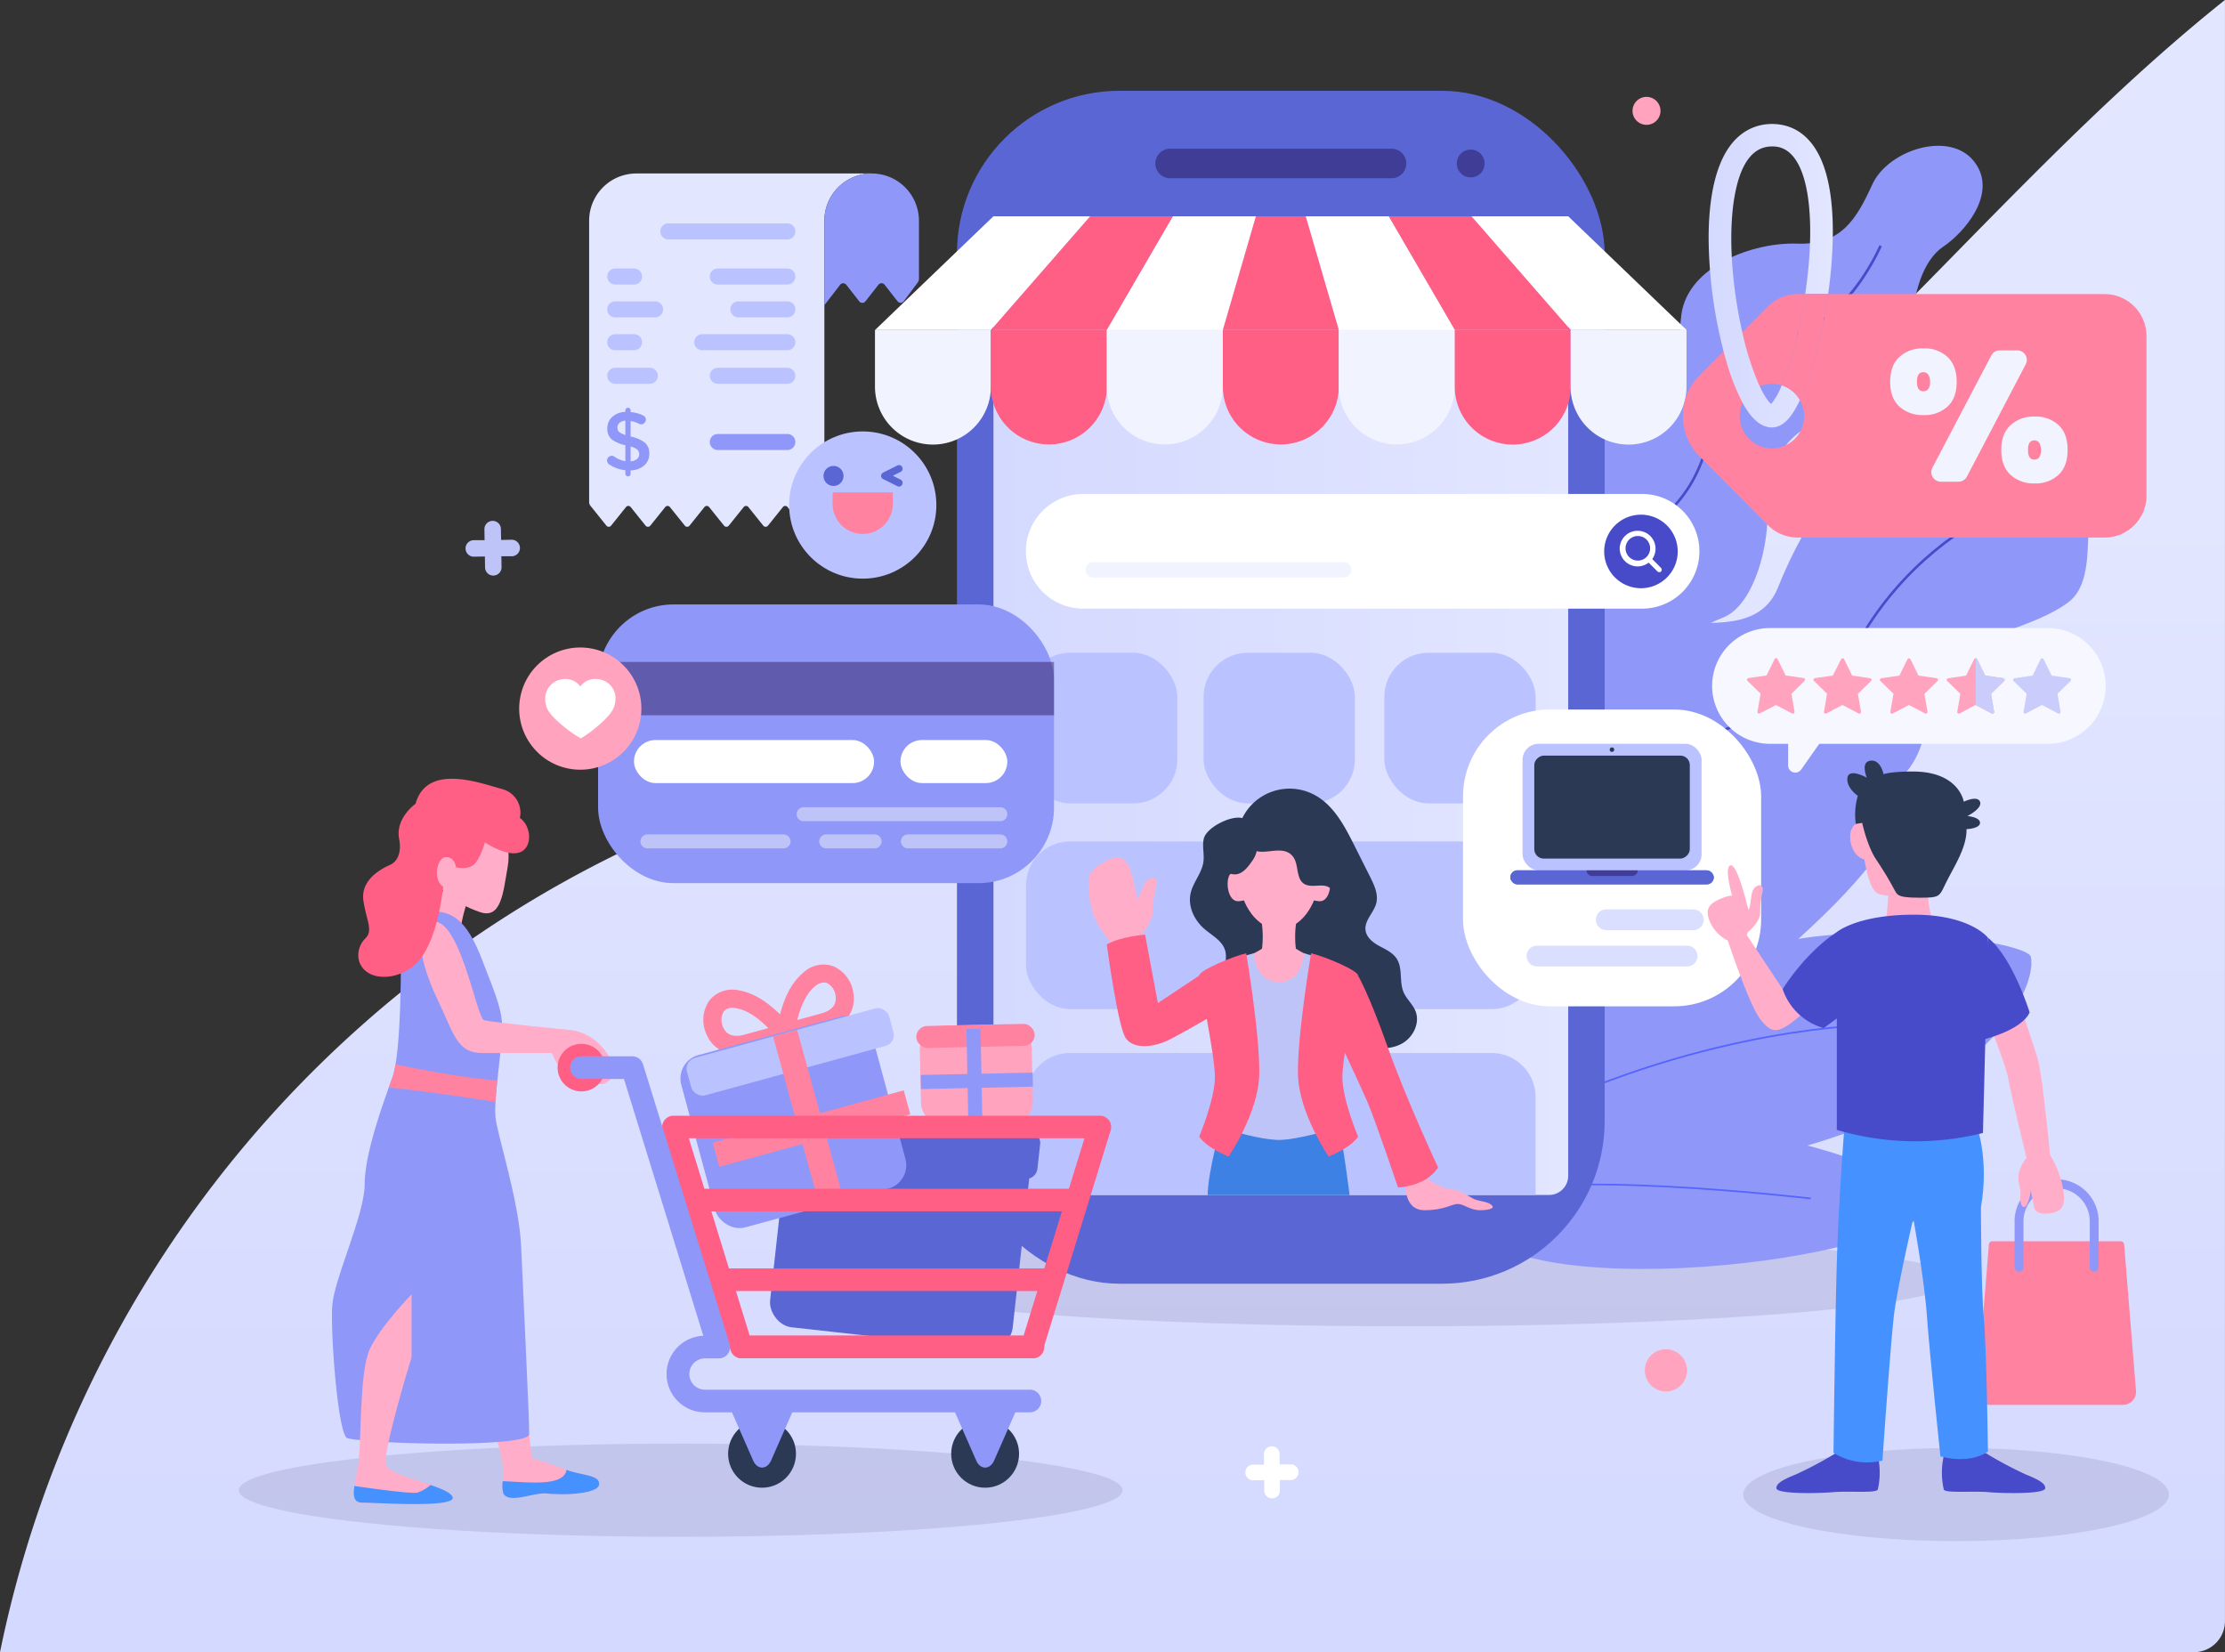 <svg id="Слой_1" data-name="Слой 1" xmlns="http://www.w3.org/2000/svg" xmlns:xlink="http://www.w3.org/1999/xlink" viewBox="0 0 620.86 460.98"><rect x="0" y="0" width="620.86" height="460.98" fill="#333333" stroke="none"/><defs><style>.cls-1{fill:url(#linear-gradient);}.cls-2,.cls-8{fill:#1a003d;}.cls-2{opacity:0.1;}.cls-3{fill:#8f98f8;}.cls-4{fill:#474bca;}.cls-5{fill:#5563ff;}.cls-6{fill:#5a66d4;}.cls-7{fill:url(#linear-gradient-2);}.cls-8{opacity:0.4;}.cls-9{fill:#f1f3ff;}.cls-10{fill:#ff5e85;}.cls-11{fill:#fff;}.cls-12{fill:#bac2ff;}.cls-13{fill:#ff82a0;}.cls-14{fill:url(#linear-gradient-3);}.cls-15{fill:#2c3955;}.cls-16{fill:#ffadc8;}.cls-17{fill:#3c81e3;}.cls-18{fill:#bfc4f8;}.cls-19{fill:#f7f8ff;}.cls-20{fill:#31b09f;}.cls-21{fill:#dbdfff;}.cls-22{fill:#ffa3be;}.cls-23{fill:#cacdfb;}.cls-24{fill:#4491ff;}.cls-25{fill:#e2e6ff;}</style><linearGradient id="linear-gradient" x1="644.99" y1="551.9" x2="644.99" y2="246.33" gradientUnits="userSpaceOnUse"><stop offset="0" stop-color="#d4d9ff"/><stop offset="1" stop-color="#e2e6ff"/></linearGradient><linearGradient id="linear-gradient-2" x1="277.21" y1="196.88" x2="437.59" y2="196.88" xlink:href="#linear-gradient"/><linearGradient id="linear-gradient-3" x1="811.34" y1="181.96" x2="846.02" y2="181.96" xlink:href="#linear-gradient"/></defs><title>service-shop-5</title><path class="cls-1" d="M946.75,566a8.67,8.67,0,0,0,8.67-8.67V105c-39.74,31.75-73.62,70.47-110.3,105.89-41.3,39.89-88.39,76.81-144.13,90.55-32.8,8.09-67,7.75-100.45,12.7A319.21,319.21,0,0,0,334.57,566Z" transform="translate(-334.57 -105.02)"/><ellipse class="cls-2" cx="189.94" cy="415.78" rx="123.31" ry="13"/><ellipse class="cls-2" cx="545.82" cy="416.99" rx="59.39" ry="13"/><ellipse class="cls-2" cx="393.12" cy="357.06" rx="152.7" ry="13"/><path class="cls-3" d="M761.89,252.81c2.63-16,13.56-25.94,29.23-29.43s10.82-17,12.61-30.54S823.7,172.56,836,173s16.56-6.76,21-16.49,21.73-15.21,28.5-6.34-3,19.87-8.69,23.67-8.64,13.44-8.64,23-4.23,22.66-19.87,24.35S827,236.35,827.7,246.52s-3.58,27.48-12.46,30.86-26.62,15.07-27.47,34.16-25.88,27.92-25.88,27.92Z" transform="translate(-334.57 -105.02)"/><path class="cls-3" d="M830.7,268.92c4.64-11.63,17.51-38.46,34-36.77s30.85-3,35.5-14.37,22-15.21,28.74-7.18-.84,19.82-8,27,.42,28.34-9.3,35.52-24.43,8.45-33.13,16.91-2.43,26.28-17.59,34.95-37.62,13.5-41.42,34.92-34.34,37.67-48,31.87L757.76,386V311.54s5.82-15.13,13.69-23.17,16.88-9.95,28.78-9.79S825.92,280.92,830.7,268.92Z" transform="translate(-334.57 -105.02)"/><path class="cls-4" d="M763.6,300.07l-.69-.23c.07-.23,7.71-23.59,17.61-35a80.32,80.32,0,0,1,11.11-10.1c7.16-5.69,13.92-11.07,17.85-22.3,6.23-17.79,16.33-30.22,29.22-36s20.23-22.87,20.3-23l.67.28c-.07.18-7.52,17.58-20.67,23.43-12.7,5.65-22.67,17.94-28.83,35.53-4,11.43-10.84,16.87-18.08,22.64a79,79,0,0,0-11,10C771.27,276.61,763.68,299.84,763.6,300.07Z" transform="translate(-334.57 -105.02)"/><path class="cls-4" d="M760,356.65l-.62-.39c.18-.28,17.92-28.53,34.11-38.07,5.07-3,11.69-5.66,18.7-8.49,15.72-6.36,33.53-13.56,41.37-27,11.71-20.15,29.59-32.38,41.33-36.73l.26.68c-11.64,4.31-29.34,16.43-41,36.42-8,13.69-25.9,20.94-41.73,27.34-7,2.83-13.58,5.5-18.59,8.45C777.81,328.27,760.16,356.36,760,356.65Z" transform="translate(-334.57 -105.02)"/><path class="cls-3" d="M799,416.44s70.75,10.3,70.78,25.11S751.64,471.2,743.36,443.6,799,416.44,799,416.44Z" transform="translate(-334.57 -105.02)"/><path class="cls-5" d="M748.37,439.74c15.9-8.91,90.7-.19,91.45-.1l.06-.46c-.76-.09-75.7-8.82-91.73.16Z" transform="translate(-334.57 -105.02)"/><path class="cls-3" d="M753.21,419.12c-.19,23.37,82.67,13.42,114.51-6.45S902.2,376.18,901.26,372s-46.36-11-75-2.83C798.33,377.18,753.36,399.39,753.21,419.12Z" transform="translate(-334.57 -105.02)"/><path class="cls-3" d="M862.86,326.71c-4.86-8.08-55.89,7.94-76.12,33.06s-21,38.62-3.71,37,31-10.18,47.5-24.58S868.86,336.7,862.86,326.71Z" transform="translate(-334.57 -105.02)"/><path class="cls-5" d="M760.55,416.62c51.52-25,96-25.38,96.48-25.38v-.46c-.44,0-45.06.34-96.68,25.43Z" transform="translate(-334.57 -105.02)"/><rect class="cls-6" x="267.03" y="25.33" width="180.73" height="332.84" rx="45.38"/><rect class="cls-7" x="277.21" y="60.34" width="160.38" height="273.07" rx="5.34"/><path class="cls-8" d="M722.86,154.75H661.07a4.11,4.11,0,0,1-4.12-4.12h0a4.12,4.12,0,0,1,4.12-4.12h61.79a4.12,4.12,0,0,1,4.12,4.12h0A4.11,4.11,0,0,1,722.86,154.75Z" transform="translate(-334.57 -105.02)"/><circle class="cls-8" cx="744.95" cy="150.63" r="3.89" transform="translate(-222.89 465.86) rotate(-45)"/><path class="cls-9" d="M594.89,229.06h0a16.17,16.17,0,0,1-16.17-16.18V197.11h32.35v15.77A16.17,16.17,0,0,1,594.89,229.06Z" transform="translate(-334.57 -105.02)"/><path class="cls-10" d="M276.51,92.09h32.36a0,0,0,0,1,0,0v15.77A16.18,16.18,0,0,1,292.68,124h0a16.18,16.18,0,0,1-16.18-16.18V92.09a0,0,0,0,1,0,0Z"/><path class="cls-9" d="M308.86,92.09h32.36a0,0,0,0,1,0,0v15.77A16.18,16.18,0,0,1,325,124h0a16.18,16.18,0,0,1-16.18-16.18V92.09A0,0,0,0,1,308.86,92.09Z"/><path class="cls-10" d="M341.22,92.09h32.36a0,0,0,0,1,0,0v15.77A16.18,16.18,0,0,1,357.4,124h0a16.18,16.18,0,0,1-16.18-16.18V92.09A0,0,0,0,1,341.22,92.09Z"/><path class="cls-9" d="M373.58,92.09h32.36a0,0,0,0,1,0,0v15.77A16.18,16.18,0,0,1,389.76,124h0a16.18,16.18,0,0,1-16.18-16.18V92.09a0,0,0,0,1,0,0Z"/><path class="cls-10" d="M756.68,229.06h0a16.17,16.17,0,0,1-16.18-16.18V197.11h32.36v15.77A16.18,16.18,0,0,1,756.68,229.06Z" transform="translate(-334.57 -105.02)"/><path class="cls-9" d="M789,229.06h0a16.17,16.17,0,0,1-16.18-16.18V197.11h32.35v15.77A16.17,16.17,0,0,1,789,229.06Z" transform="translate(-334.57 -105.02)"/><polygon class="cls-11" points="276.51 92.09 244.15 92.09 277.21 60.34 304.21 60.34 276.51 92.09"/><polygon class="cls-10" points="308.86 92.09 276.51 92.09 304.21 60.34 327.33 60.34 308.86 92.09"/><polygon class="cls-11" points="341.22 92.09 308.86 92.09 327.33 60.34 350.45 60.34 341.22 92.09"/><polygon class="cls-11" points="438.29 92.09 470.65 92.09 437.59 60.34 410.59 60.34 438.29 92.09"/><polygon class="cls-10" points="405.93 92.09 438.29 92.09 410.59 60.34 387.46 60.34 405.93 92.09"/><polygon class="cls-11" points="373.58 92.09 405.93 92.09 387.46 60.34 364.34 60.34 373.58 92.09"/><polygon class="cls-10" points="373.58 92.09 341.22 92.09 350.45 60.34 364.34 60.34 373.58 92.09"/><rect class="cls-12" x="286.3" y="182.13" width="42.21" height="42.02" rx="12.29"/><rect class="cls-12" x="286.3" y="234.76" width="142.2" height="46.8" rx="12.29"/><path class="cls-12" d="M298.59,293.8H416.2a12.29,12.29,0,0,1,12.29,12.29v27.32a0,0,0,0,1,0,0H286.3a0,0,0,0,1,0,0V306.09A12.29,12.29,0,0,1,298.59,293.8Z"/><path class="cls-13" d="M921.84,187.08H844.69a143.34,143.34,0,0,1-3.67,17.7,78.6,78.6,0,0,1-4.2,11.87,9,9,0,1,1-11.25-3.85,8.82,8.82,0,0,1,3.45-.69,8.73,8.73,0,0,1,2.71.42c.26-.62.53-1.3.81-2.05a111.85,111.85,0,0,0,4.69-17.24c.4-2.08.76-4.13,1.06-6.16H836.2a11.68,11.68,0,0,0-8.29,3.45l-7.18,7.22L815.51,203l-6.68,6.72a16.06,16.06,0,0,0,0,22.65l19.08,19.2A11.68,11.68,0,0,0,836.2,255h85.64a11.68,11.68,0,0,0,11.68-11.68V198.77A11.68,11.68,0,0,0,921.84,187.08Z" transform="translate(-334.57 -105.02)"/><path class="cls-14" d="M842.68,149.43c-3.61-8.11-9.42-9.82-13.66-9.82s-10.4,1.82-14.17,10.46c-2.33,5.34-3.51,12.57-3.51,21.5A129.29,129.29,0,0,0,815.51,203c.23.88.47,1.75.72,2.6a61.2,61.2,0,0,0,4.6,11.82c.12.24.25.46.37.68,2.4,4.16,5,6.18,7.82,6.18,3.52,0,5.83-3.75,7.27-6.57.18-.35.35-.71.53-1.08a9,9,0,0,0-5.09-4.12,18.81,18.81,0,0,1-2.93,5.23c-.62-.51-1.79-1.91-3.23-5-.1-.22-.21-.45-.31-.68a79.3,79.3,0,0,1-4.53-14.37c-.05-.25-.11-.49-.16-.75-2.92-13.26-3.69-27-2.06-36.73,1.6-9.51,5.13-14.33,10.51-14.33,1.59,0,6.43,0,9.05,9.36,2.09,7.46,2.14,19,.22,31.78h6.4A125.58,125.58,0,0,0,846,169.72C846,161.24,844.9,154.41,842.68,149.43Z" transform="translate(-334.57 -105.02)"/><path class="cls-13" d="M844.69,187.08a143.34,143.34,0,0,1-3.67,17.7,78.6,78.6,0,0,1-4.2,11.87,9,9,0,0,0-5.09-4.12c.26-.62.53-1.3.81-2.05a111.85,111.85,0,0,0,4.69-17.24c.4-2.08.76-4.13,1.06-6.16Z" transform="translate(-334.57 -105.02)"/><path class="cls-9" d="M899.84,206.65,883.41,238a2.67,2.67,0,0,1-2.36,1.42h-4.9a2.67,2.67,0,0,1-2.37-3.9l16.43-31.31a2.66,2.66,0,0,1,2.36-1.43h4.9A2.67,2.67,0,0,1,899.84,206.65Z" transform="translate(-334.57 -105.02)"/><path class="cls-9" d="M878,204.62a9.36,9.36,0,0,0-6.68-2.4,9.51,9.51,0,0,0-6.75,2.4Q862,207,862,211.55t2.58,6.91a9.59,9.59,0,0,0,6.75,2.37,9.43,9.43,0,0,0,6.68-2.37q2.55-2.37,2.55-6.91T878,204.62Zm-5.36,8.89a1.65,1.65,0,0,1-1.42.67c-1.17,0-1.75-.88-1.75-2.63s.58-2.68,1.75-2.68a1.65,1.65,0,0,1,1.42.67,3.46,3.46,0,0,1,.49,2A3.35,3.35,0,0,1,872.67,213.51Z" transform="translate(-334.57 -105.02)"/><path class="cls-9" d="M909,223.64a9.31,9.31,0,0,0-6.7-2.4,9.44,9.44,0,0,0-6.7,2.4Q893,226,893,230.57c0,3,.86,5.34,2.58,6.93a9.44,9.44,0,0,0,6.7,2.4,9.31,9.31,0,0,0,6.7-2.4c1.69-1.59,2.53-3.91,2.53-6.93S910.71,225.24,909,223.64Zm-5.38,8.94a1.6,1.6,0,0,1-1.37.67c-1.2,0-1.8-.89-1.8-2.68s.6-2.68,1.8-2.68a1.58,1.58,0,0,1,1.37.7,4.31,4.31,0,0,1,0,4Z" transform="translate(-334.57 -105.02)"/><rect class="cls-12" x="335.85" y="182.13" width="42.21" height="42.02" rx="12.29"/><rect class="cls-12" x="386.29" y="182.13" width="42.21" height="42.02" rx="12.29"/><path class="cls-11" d="M792.77,274.84H636.83a16,16,0,0,1-16-16h0a16,16,0,0,1,16-16H792.77a16,16,0,0,1,16,16h0A16,16,0,0,1,792.77,274.84Z" transform="translate(-334.57 -105.02)"/><path class="cls-4" d="M792.46,269.14h0a10.26,10.26,0,0,1-10.26-10.26h0a10.26,10.26,0,0,1,10.26-10.26h0a10.26,10.26,0,0,1,10.26,10.26h0A10.26,10.26,0,0,1,792.46,269.14Z" transform="translate(-334.57 -105.02)"/><path class="cls-9" d="M709.54,266.15H639.61a2.13,2.13,0,0,1-2.13-2.14h0a2.13,2.13,0,0,1,2.13-2.14h69.93a2.13,2.13,0,0,1,2.13,2.14h0A2.13,2.13,0,0,1,709.54,266.15Z" transform="translate(-334.57 -105.02)"/><path class="cls-11" d="M798.07,263.49,795.61,261a5,5,0,1,0-9.08-3,5,5,0,0,0,8.07,4l2.46,2.46a.73.73,0,0,0,.51.21.69.69,0,0,0,.5-.21A.71.71,0,0,0,798.07,263.49ZM788.16,258a3.43,3.43,0,1,1,3.42,3.43A3.42,3.42,0,0,1,788.16,258Z" transform="translate(-334.57 -105.02)"/><path class="cls-15" d="M681.22,333.28a14.7,14.7,0,0,1,20-6.55c5.42,2.83,8.49,8.64,11.23,14.11l4.44,8.84c1.15,2.3,2.34,4.85,1.71,7.34-.67,2.65-3.32,4.78-3,7.5.23,2,2,3.45,3.82,4.43s3.75,1.84,4.87,3.54c1.76,2.69.67,6.4,1.93,9.36.81,1.9,2.52,3.32,3.31,5.23,1.35,3.29-.58,7.3-3.68,9.06s-7,1.65-10.36.6-6.47-2.95-9.6-4.64-6.46-3.23-10-3.48c-4-.28-8.14,1.12-12.07.21a10.89,10.89,0,0,1-8.08-11.44c.28-2.4,1.37-4.83.7-7.16-.8-2.76-3.72-4.22-5.89-6.11-2.79-2.45-4.58-6.3-3.74-9.92.7-3.06,3.11-5.56,3.55-8.67.31-2.15-.38-4.38.11-6.5C671.2,335.88,678.1,332.43,681.22,333.28Z" transform="translate(-334.57 -105.02)"/><path class="cls-16" d="M653.59,352.36c-.55,1.28-1.1,2.54-1.64,3.63-.71-2.69-1.3-8.86-3.62-10.9-3-2.63-9.92,2.75-10,4.85a26.18,26.18,0,0,0,1.55,10.68,25.61,25.61,0,0,0,4.9,7.62l2-.54c1.71,1.69,5.86-1.17,5.86-1.17s3.47-4.35,3.58-7a32.13,32.13,0,0,1,1.08-7.89C658,349.51,655,349,653.59,352.36Z" transform="translate(-334.57 -105.02)"/><path class="cls-16" d="M726.85,436.07s-.39,6.61,5.22,6.61,7.56-1.75,9.27-1.75,3.41,1.75,6.22,1.75c2.13,0,4.48-.42,3.14-1.51s-3.68-.87-5.35-1.87-4.22-2.49-6.34-2.49-7.33-3.6-7.33-3.6Z" transform="translate(-334.57 -105.02)"/><path class="cls-10" d="M713.52,377.22s2.89,4.79,8.23,19.83,14.08,33.65,14.08,33.65-2.24,4.86-11.15,5.67c0,0-6.33-18.78-8.59-24s-9.34-20.23-9.34-20.23Z" transform="translate(-334.57 -105.02)"/><path class="cls-10" d="M669.2,377.22l-11.54,7.68-3.57-19.1s-6.79.48-10.68,2.75c0,0,3.08,23.14,5.34,26.22s7.93,2.59,12.79,0,12.63-7.12,12.63-7.12Z" transform="translate(-334.57 -105.02)"/><path class="cls-16" d="M696.37,361.69l-4.93-.38-4.92.38a27.58,27.58,0,0,1,0,9.39s1.22.68,4.92.68,4.93-.68,4.93-.68A27.58,27.58,0,0,1,696.37,361.69Z" transform="translate(-334.57 -105.02)"/><path class="cls-16" d="M696.23,369.73h-9.55a21,21,0,0,1-5.8,2.65s1.21,10,10.58,10,10.57-10,10.57-10A21,21,0,0,1,696.23,369.73Z" transform="translate(-334.57 -105.02)"/><path class="cls-16" d="M681.51,349.05s-2.5-1.82-3.78,0-.58,7.74,2.54,7.42c2.23-.23,2.6-.76,2.6-.76Z" transform="translate(-334.57 -105.02)"/><path class="cls-16" d="M701.38,349.05s2.5-1.82,3.78,0,.58,7.74-2.54,7.42c-2.23-.23-2.61-.76-2.61-.76Z" transform="translate(-334.57 -105.02)"/><path class="cls-16" d="M691.44,334.72c-8.37,0-12.32,8.78-11.08,16.74s6.16,12.87,11.08,12.87,9.86-4.91,11.09-12.87S699.82,334.72,691.44,334.72Z" transform="translate(-334.57 -105.02)"/><path class="cls-17" d="M675.76,417.22s-4.2,14.69-4.2,21.24h39.59s-1.52-12.6-3.33-21.24Z" transform="translate(-334.57 -105.02)"/><path class="cls-18" d="M684.44,371s.27,8,7,8,7-8,7-8l4.41,1.25L701.16,402l5.59,18s-10.19,3.07-15.29,3.07-13.88-2.73-13.88-2.73l5.29-19.82-4.72-27.81Z" transform="translate(-334.57 -105.02)"/><path class="cls-10" d="M700.41,371s-3.89,23-3.65,33.8,8.56,22.91,8.56,22.91,6-2.28,8.2-5.57c0,0-4.32-10.25-4.38-16.46s4.5-27,4.38-28.48S704.16,371.85,700.41,371Z" transform="translate(-334.57 -105.02)"/><path class="cls-10" d="M682.31,371s3.88,23,3.64,33.8-8.55,22.91-8.55,22.91-6-2.28-8.2-5.57c0,0,4.31-10.25,4.38-16.46s-4.5-27-4.38-28.48S678.56,371.85,682.31,371Z" transform="translate(-334.57 -105.02)"/><path class="cls-15" d="M695.26,343.9c1.84,2.18.8,6.19,3.21,7.72,2.17,1.37,5.56-.47,7.39,1.33.91.89,1,2.3,1.39,3.5s1.67,2.41,2.81,1.84a21.77,21.77,0,0,0-3.77-15.9c-3.92-5.48-14.26-12.18-20.93-7.62-2.07,1.41-4.28,4.58-2,6.75C686.5,344.52,692.21,340.27,695.26,343.9Z" transform="translate(-334.57 -105.02)"/><path class="cls-15" d="M684.18,344.94c-1.2,1.76-2.57,3.65-4.51,4a4.43,4.43,0,0,1-4.42-2.23,6.78,6.78,0,0,1-.45-.84,8.72,8.72,0,0,1,.17-6.54C679.15,329.11,688.69,338.28,684.18,344.94Z" transform="translate(-334.57 -105.02)"/><path class="cls-13" d="M927,497H889.86a3.65,3.65,0,0,1-3.64-3.94l3.32-40.77a1,1,0,0,1,1-.95h35.75a1,1,0,0,1,1,.95l3.31,40.77A3.63,3.63,0,0,1,927,497Z" transform="translate(-334.57 -105.02)"/><path class="cls-3" d="M918.93,459.86h0a1.24,1.24,0,0,1-1.24-1.23V446.17a9.25,9.25,0,1,0-18.49-.12v12.58a1.24,1.24,0,0,1-1.24,1.23h0a1.24,1.24,0,0,1-1.24-1.23V446.2a11.73,11.73,0,1,1,23.45-.15v12.58A1.24,1.24,0,0,1,918.93,459.86Z" transform="translate(-334.57 -105.02)"/><path class="cls-19" d="M906,312.55H828.46a16.15,16.15,0,0,1-16.14-16.15h0a16.14,16.14,0,0,1,16.14-16.14H906a16.14,16.14,0,0,1,16.14,16.14h0A16.14,16.14,0,0,1,906,312.55Z" transform="translate(-334.57 -105.02)"/><rect class="cls-11" x="408.24" y="197.96" width="83.18" height="82.81" rx="24.23"/><rect class="cls-12" x="424.85" y="207.53" width="49.96" height="35.3" rx="4.47"/><rect class="cls-15" x="770.03" y="308.5" width="28.74" height="43.4" rx="2.64" transform="translate(780.02 -559.21) rotate(90)"/><rect class="cls-20" x="421.43" y="242.83" width="56.79" height="3.92" rx="1.96"/><rect class="cls-6" x="421.43" y="242.83" width="56.79" height="3.92" rx="1.96"/><path class="cls-8" d="M442.7,242.83H457a0,0,0,0,1,0,0v0a1.58,1.58,0,0,1-1.58,1.58H444.29a1.58,1.58,0,0,1-1.58-1.58v0a0,0,0,0,1,0,0Z"/><path class="cls-15" d="M785,314.17a.63.63,0,1,1-.63-.62A.63.63,0,0,1,785,314.17Z" transform="translate(-334.57 -105.02)"/><path class="cls-21" d="M807.07,364.55H782.79a2.9,2.9,0,0,1-2.9-2.9h0a2.9,2.9,0,0,1,2.9-2.9h24.28a2.9,2.9,0,0,1,2.9,2.9h0A2.9,2.9,0,0,1,807.07,364.55Z" transform="translate(-334.57 -105.02)"/><path class="cls-21" d="M805.34,374.67H763.45a2.9,2.9,0,0,1-2.9-2.9h0a2.89,2.89,0,0,1,2.9-2.89h41.89a2.89,2.89,0,0,1,2.9,2.89h0A2.9,2.9,0,0,1,805.34,374.67Z" transform="translate(-334.57 -105.02)"/><path class="cls-22" d="M830.13,301.72l4.51,2.37a.46.46,0,0,0,.67-.49l-.86-5L838.1,295a.46.46,0,0,0-.26-.79l-5-.73-2.26-4.58a.47.47,0,0,0-.83,0l-2.25,4.58-5.05.73a.46.46,0,0,0-.26.79l3.65,3.56-.86,5a.46.46,0,0,0,.67.49Z" transform="translate(-334.57 -105.02)"/><path class="cls-22" d="M848.68,301.72l4.52,2.37a.46.46,0,0,0,.67-.49l-.87-5,3.66-3.56a.46.46,0,0,0-.26-.79l-5-.73-2.25-4.58a.47.47,0,0,0-.83,0L846,293.5l-5,.73a.46.46,0,0,0-.26.79l3.65,3.56-.86,5a.46.46,0,0,0,.67.49Z" transform="translate(-334.57 -105.02)"/><path class="cls-22" d="M867.24,301.72l4.52,2.37a.46.46,0,0,0,.66-.49l-.86-5,3.65-3.56a.46.46,0,0,0-.25-.79l-5.05-.73-2.26-4.58a.46.46,0,0,0-.82,0l-2.26,4.58-5.05.73a.47.47,0,0,0-.25.79l3.65,3.56-.86,5a.46.46,0,0,0,.67.49Z" transform="translate(-334.57 -105.02)"/><path class="cls-22" d="M885.8,301.72l4.51,2.37a.46.46,0,0,0,.67-.49l-.86-5,3.65-3.56a.46.46,0,0,0-.25-.79l-5-.73-2.26-4.58a.46.46,0,0,0-.82,0l-2.26,4.58-5,.73a.46.46,0,0,0-.25.79l3.65,3.56-.86,5a.46.46,0,0,0,.67.49Z" transform="translate(-334.57 -105.02)"/><path class="cls-23" d="M904.36,301.72l4.51,2.37a.46.46,0,0,0,.67-.49l-.86-5,3.65-3.56a.46.46,0,0,0-.26-.79l-5-.73-2.26-4.58a.47.47,0,0,0-.83,0l-2.25,4.58-5.05.73a.46.46,0,0,0-.25.79l3.65,3.56-.87,5a.46.46,0,0,0,.67.49Z" transform="translate(-334.57 -105.02)"/><path class="cls-23" d="M893.52,294.23l-5-.73-2.26-4.58a.45.45,0,0,0-.41-.25v13.05l4.51,2.37a.46.46,0,0,0,.67-.49l-.86-5,3.65-3.56A.46.46,0,0,0,893.52,294.23Z" transform="translate(-334.57 -105.02)"/><path class="cls-19" d="M833.53,309.07v9.44a2,2,0,0,0,3.68,1.16l7.45-10.6Z" transform="translate(-334.57 -105.02)"/><path class="cls-4" d="M847.35,510.14a105,105,0,0,1-11.69,6.27c-4.31,1.73-5.41,2.71-5.41,3.82,0,1.72,11.7,1.48,15.94,1.11s12,.37,12.36-.74a20.83,20.83,0,0,0,0-9.36Z" transform="translate(-334.57 -105.02)"/><path class="cls-4" d="M888.16,510.14a106,106,0,0,0,11.69,6.27c4.31,1.73,5.42,2.71,5.42,3.82,0,1.72-11.71,1.48-15.95,1.11s-12,.37-12.36-.74a21,21,0,0,1,0-9.36Z" transform="translate(-334.57 -105.02)"/><path class="cls-24" d="M849.46,416.53s-1.82,22.34-2.35,40.86-.92,53-.92,53a17.83,17.83,0,0,0,13.65,2.14s2.34-33.92,3.31-41.33,5.05-25.15,5.05-25.15,8.6-7,.8-25.54Z" transform="translate(-334.57 -105.02)"/><path class="cls-24" d="M886.16,419.17s3.51,9.36,1.17,22.62c0,0,0,22.23.8,31S889.28,510,889.28,510s-4.49,3.7-13.26,1.36c0,0-3-28.27-3.75-39s-4.07-28.85-4.07-28.85l.8-23Z" transform="translate(-334.57 -105.02)"/><path class="cls-16" d="M856.49,336.82s-2.16-4-4.58-1.5-.67,9.75,4,9.59Z" transform="translate(-334.57 -105.02)"/><path class="cls-16" d="M861.58,352.41l10.9-1.45A31.06,31.06,0,0,0,873.86,362a18,18,0,0,1-13.2,1.13A102.73,102.73,0,0,0,861.58,352.41Z" transform="translate(-334.57 -105.02)"/><path class="cls-16" d="M854.33,341.57s1.16,11.09,4.08,12.67,11.33.33,16.08-3.25,6.42-13.17,5.75-20.25-9.5-8.75-13.75-8.75S852.49,322.16,854.33,341.57Z" transform="translate(-334.57 -105.02)"/><path class="cls-16" d="M910.06,435.74a28.58,28.58,0,0,0-3.44-8.49s-2.13-22.28-3.44-26.71-4.43-13.6-4.43-13.6l-8.68,4.89s4.26,10.51,4.91,14.28,5.08,22,5.08,22a10.06,10.06,0,0,0-2.24,4.65c-.24,2.36.72,3.67.52,5.87s.62,4.16,1.72,2.61a11,11,0,0,0,1.13-4.14c.38,1.67.79,3.58.95,4.7.33,2.26,4.08,2.13,6.2,1.32S911,440.22,910.06,435.74Z" transform="translate(-334.57 -105.02)"/><path class="cls-15" d="M854.19,334.61s1.43,6.64,3.95,10.3a98.39,98.39,0,0,1,5.16,8.57c.73,1.32,1,2,6.92,2s5.4-.25,7.54-4.53,5.66-9.56,5.54-14.59c0,0,3.77-.13,3.77-1.76s-3.52-1.89-3.52-1.89,4.27-2.14,3.52-4-4.53,0-4.53,0-1.26-8.43-14.21-8.43c-6.29,0-8.18.75-8.18.75s-.77-4.15-3.66-3.77-1,4.74-1,4.74-5-2.8-5.41,0,2.89,5.07,2.89,5.07a18.75,18.75,0,0,0-.56,7.83Z" transform="translate(-334.57 -105.02)"/><path class="cls-16" d="M832,381l-10-15.09a5.56,5.56,0,0,0,.27-.79h0s3.45-2.83,3.45-5.34a25.14,25.14,0,0,1,.65-5.91c.32-1.29-.37-2.67-2.05-1.29-1.5,1.23-.91,4.88-1.87,6.32a7.94,7.94,0,0,0-.39-1.41h0s-2.74-11.72-4.68-11c-1.42.54-.24,5.68.5,8.39a9.43,9.43,0,0,0-2.52.64c-3.65,1.41-5.27,2.88-3.65,6.68a10.54,10.54,0,0,0,5,5.26s5.92,18,9.1,22,4.9,4.48,12-1.88Z" transform="translate(-334.57 -105.02)"/><path class="cls-4" d="M847.11,365.08C838.09,371,832,381,832,381a16.89,16.89,0,0,0,11.46,10.87l8.5-6.27Z" transform="translate(-334.57 -105.02)"/><path class="cls-4" d="M889.28,366.65c6.94,5.55,11.63,20.82,11.63,20.82s-1.29,4.69-13.75,7.81Z" transform="translate(-334.57 -105.02)"/><path class="cls-4" d="M847.11,365.08s5.69-4.85,21.5-4.85,20.67,6.42,20.67,6.42l-1.39,54.49a77.71,77.71,0,0,1-40.78-.87Z" transform="translate(-334.57 -105.02)"/><rect class="cls-3" x="166.89" y="168.64" width="127.22" height="77.77" rx="21.07"/><rect class="cls-8" x="166.89" y="184.69" width="127.22" height="14.88"/><rect class="cls-11" x="176.9" y="206.48" width="67" height="12.01" rx="6"/><rect class="cls-11" x="251.27" y="206.48" width="29.81" height="12.01" rx="6"/><path class="cls-18" d="M613.71,334.13h-54.9a1.94,1.94,0,0,1-1.94-1.94h0a1.94,1.94,0,0,1,1.94-1.94h54.9a1.94,1.94,0,0,1,1.94,1.94h0A1.94,1.94,0,0,1,613.71,334.13Z" transform="translate(-334.57 -105.02)"/><path class="cls-18" d="M613.71,341.72H587.9a1.94,1.94,0,0,1-1.94-1.94h0a1.94,1.94,0,0,1,1.94-1.94h25.81a1.94,1.94,0,0,1,1.94,1.94h0A1.94,1.94,0,0,1,613.71,341.72Z" transform="translate(-334.57 -105.02)"/><path class="cls-18" d="M578.62,341.72H565.11a1.94,1.94,0,0,1-1.94-1.94h0a1.94,1.94,0,0,1,1.94-1.94h13.51a1.94,1.94,0,0,1,1.94,1.94h0A1.94,1.94,0,0,1,578.62,341.72Z" transform="translate(-334.57 -105.02)"/><path class="cls-18" d="M553.22,341.72h-38a1.94,1.94,0,0,1-1.94-1.94h0a1.94,1.94,0,0,1,1.94-1.94h38a1.94,1.94,0,0,1,1.94,1.94h0A1.94,1.94,0,0,1,553.22,341.72Z" transform="translate(-334.57 -105.02)"/><path class="cls-16" d="M472.08,503.59a47,47,0,0,1,2.7,9.69c.51,3.61-.43,7.16.26,8.45,1.61,3,8.7-.48,12.36,0s14,.25,14.34-2.49-4.95-2.52-9.07-4.12-9.69-3.26-9.69-3.26l-.76-6.68Z" transform="translate(-334.57 -105.02)"/><path class="cls-16" d="M465.67,331.87c8.38,1.46,11.84,7.72,10.56,15s-1.79,14.75-7.85,12.6-15.41-7.09-13.73-16.69S461.39,331.12,465.67,331.87Z" transform="translate(-334.57 -105.02)"/><path class="cls-16" d="M465.53,355a44.77,44.77,0,0,0-2.32,8.45,3.53,3.53,0,0,1-4.06,1.72,7.36,7.36,0,0,1-4.6-2.86,83.62,83.62,0,0,0,3.78-9.32Z" transform="translate(-334.57 -105.02)"/><path class="cls-3" d="M451,359.89c9.59-2.23,13.85,2,18.11,12.95s5.59,14.14,5.59,19.32-2.4,19.56-1.87,24.62S479.46,440.21,480,453s2.32,48.47,2.23,52.19-42.75,2.89-50.69,1.13c-2.66-.59-4.79-29.46-4.26-37s9.05-25.37,9.05-33.89,5.06-22.46,7.73-29.74,2.39-34.39,2.39-40.41S451,359.89,451,359.89Z" transform="translate(-334.57 -105.02)"/><path class="cls-16" d="M449.41,466.16s-8.7,8.9-11.67,15.31-2.29,26.55-3.21,32.27-2.74,10.53,1.15,10.53,26.55,1.6,25.17-1.6-17.39-5.49-18.53-8.93,7.09-30,7.09-30Z" transform="translate(-334.57 -105.02)"/><path class="cls-16" d="M454.55,362.33c-4.45,1.62-2.8,11.24,1.95,21.21s5.55,15.28,12.62,15.28h23l1.29-6.45s-21.71-2.08-23.8-2.72S462.66,359.38,454.55,362.33Z" transform="translate(-334.57 -105.02)"/><path class="cls-16" d="M493.41,392.37c6.71.52,11.47,6.46,12.33,10.53s-4.93,6.3-5,3.16-.19-7.54-3.37-7.24-2.82,1.87-5.25,0S493.41,392.37,493.41,392.37Z" transform="translate(-334.57 -105.02)"/><path class="cls-16" d="M487.61,395.79s1.42,6.31,4.47,8.07,4.57,5,6.07,4.16-1.6-3-1.49-5-2.61-7.22-2.61-7.22Z" transform="translate(-334.57 -105.02)"/><path class="cls-10" d="M461.82,347s3.44.88,5.18-.95,2.88-6,2.88-6,6.08,4.14,9.75,2.77,3.21-7.37,0-9.58a6.8,6.8,0,0,0-5.1-8.1c-6.54-1.85-20.88-7.08-24,4.14,0,0-5.75,4-4.57,9.9.44,2.21.39,5.87-2.68,7.22s-8.11,4.47-7.3,9.95,2.81,8.31.53,10.51-3,6.56.18,9.14,9.29,1.95,13.5-1.67,6.83-12,8-21.46C458.44,351,461.82,347,461.82,347Z" transform="translate(-334.57 -105.02)"/><path class="cls-16" d="M461.82,347s-.38-3.16-3.07-2.8-4,8.85,2,9.05Z" transform="translate(-334.57 -105.02)"/><path class="cls-24" d="M454.7,519.35a10.73,10.73,0,0,1-3.62,2.12c-1.83.5-17.62-1.85-17.62-1.85-.41,2.79-.2,4.65,2.22,4.65,3.89,0,26.55,1.6,25.17-1.6C460.34,521.47,457.77,520.4,454.7,519.35Z" transform="translate(-334.57 -105.02)"/><path class="cls-24" d="M492.67,515.12c-.87,4.78-10.59,3.44-17.82,3.16a8,8,0,0,0,.19,3.45c.86,1.59,3.26,1.36,5.87.86l.46-.09.94-.19.93-.19.91-.17c.46-.08.9-.15,1.32-.2a8.36,8.36,0,0,1,1.93,0c.35,0,.75.08,1.2.11.15,0,.3,0,.46,0,.63,0,1.34.06,2.08.06,1.12,0,2.33,0,3.51-.13.4,0,.79-.06,1.18-.11l.57-.07a20.64,20.64,0,0,0,2.14-.37l.47-.12c.31-.09.6-.18.87-.28,1.08-.4,1.78-.93,1.86-1.61C502.05,516.49,496.79,516.72,492.67,515.12Z" transform="translate(-334.57 -105.02)"/><path class="cls-13" d="M473.33,406.46c-10.56-.65-28.4-4.48-28.4-4.48h0a21.77,21.77,0,0,1-.88,3.7c-.31.84-.65,1.78-1,2.78,8.42.78,23,2.93,29.77,4C472.92,410.62,473.11,408.57,473.33,406.46Z" transform="translate(-334.57 -105.02)"/><rect class="cls-22" x="591.42" y="390.93" width="31.24" height="28.31" rx="6.79" transform="translate(-343.22 -91.73) rotate(-1.24)"/><rect class="cls-13" x="590.27" y="390.93" width="33.06" height="6.13" rx="3.07" transform="translate(-342.98 -91.74) rotate(-1.24)"/><rect class="cls-3" x="605.08" y="390.93" width="3.93" height="28.31" transform="matrix(1, -0.02, 0.02, 1, -343.22, -91.74)"/><rect class="cls-3" x="605.11" y="390.93" width="3.93" height="31.24" transform="translate(-120.75 917.29) rotate(-91.24)"/><rect class="cls-6" x="551.9" y="416.8" width="68.12" height="61.73" rx="6.79" transform="translate(-281.73 -166.79) rotate(6.32)"/><rect class="cls-6" x="552.58" y="416.95" width="72.08" height="13.37" rx="3.15" transform="translate(-284.36 -167.23) rotate(6.32)"/><path class="cls-13" d="M540.12,399.08a8.66,8.66,0,0,1-8.26-5.15,9.57,9.57,0,0,1,.64-9.75,8.21,8.21,0,0,1,8.1-2.87c6,1,10.74,5.49,14.94,10.23a2.5,2.5,0,0,1,.61,1.34,2.56,2.56,0,0,1-2,2.82l-10.51,2.88A13.52,13.52,0,0,1,540.12,399.08Zm-1.22-12.85a2.84,2.84,0,0,0-2.38,1,4.65,4.65,0,0,0-.06,4.6c.64,1.41,2.17,2.88,5.84,1.87l6.65-1.83c-2.8-2.79-5.82-5.05-9.14-5.58A6.59,6.59,0,0,0,538.9,386.23Z" transform="translate(-334.57 -105.02)"/><path class="cls-13" d="M553.65,395.74a2.49,2.49,0,0,1-1.71-.67,2.54,2.54,0,0,1-.77-2.33c1.19-6.22,2.94-12.52,7.64-16.42a8.17,8.17,0,0,1,8.42-1.66,9.55,9.55,0,0,1,5.53,8.06c.51,4.72-2.46,8.55-7.76,10l-10.68,2.93A2.57,2.57,0,0,1,553.65,395.74Zm10.8-16.58a4,4,0,0,0-2.42,1c-2.58,2.14-4,5.63-5,9.46l6.65-1.82c3.67-1,4.24-3.05,4.08-4.58a4.67,4.67,0,0,0-2.4-3.93A2.4,2.4,0,0,0,564.45,379.16Z" transform="translate(-334.57 -105.02)"/><rect class="cls-3" x="532.64" y="392.32" width="55.27" height="50.08" rx="6.79" transform="matrix(0.96, -0.26, 0.26, 0.96, -425, 58.01)"/><rect class="cls-12" x="525.84" y="393.02" width="58.49" height="10.85" rx="3.15" transform="translate(-420.18 55.97) rotate(-15.33)"/><rect class="cls-13" x="556.79" y="392.32" width="6.96" height="50.08" transform="translate(-424.99 58.01) rotate(-15.33)"/><rect class="cls-13" x="557.48" y="392.23" width="6.96" height="55.27" transform="translate(-30.18 966.88) rotate(-105.33)"/><path class="cls-10" d="M622.51,484H541.44a3.14,3.14,0,0,1-3-2.23L519.49,420.4a3.14,3.14,0,0,1,3-4.08h119a3.16,3.16,0,0,1,3,4.08l-18.94,61.39A3.15,3.15,0,0,1,622.51,484Zm-78.74-6.31h76.41l17-55.08H526.78Z" transform="translate(-334.57 -105.02)"/><path class="cls-10" d="M622.63,484H541.44a3.16,3.16,0,0,1,0-6.31h81.19a3.16,3.16,0,1,1,0,6.31Z" transform="translate(-334.57 -105.02)"/><path class="cls-10" d="M633.47,443H528.75a3.16,3.16,0,1,1,0-6.31H633.47a3.16,3.16,0,1,1,0,6.31Z" transform="translate(-334.57 -105.02)"/><path class="cls-10" d="M628.31,465.24h-92.7a3.16,3.16,0,1,1,0-6.32h92.7a3.16,3.16,0,0,1,0,6.32Z" transform="translate(-334.57 -105.02)"/><circle class="cls-15" cx="212.64" cy="405.62" r="9.47"/><circle class="cls-10" cx="162.23" cy="297.88" r="6.64"/><path class="cls-3" d="M621.76,499.07H531.07a10.68,10.68,0,0,1-.25-21.35l-22.14-71.66H496.8a3.16,3.16,0,0,1,0-6.32H511a3.17,3.17,0,0,1,3,2.23l24,77.57a3.15,3.15,0,0,1-2.86,4.49h-4.06a4.37,4.37,0,0,0,0,8.73h90.69a3.16,3.16,0,1,1,0,6.31Z" transform="translate(-334.57 -105.02)"/><path class="cls-3" d="M544.76,512.59l-7-15.91h18.94l-7,15.91C548.53,515.13,545.89,515.13,544.76,512.59Z" transform="translate(-334.57 -105.02)"/><circle class="cls-15" cx="274.89" cy="405.62" r="9.47"/><path class="cls-3" d="M607,512.59l-7-15.91h18.94l-7,15.91C610.78,515.13,608.13,515.13,607,512.59Z" transform="translate(-334.57 -105.02)"/><path class="cls-25" d="M512.15,153.42h65.64a13.19,13.19,0,0,0-13.19,13.2v78.52a1.63,1.63,0,0,1-.37,1l-4.42,5.55a.84.84,0,0,1-1.31,0l-4.17-5.2a.83.83,0,0,0-1.3,0l-4.17,5.2a.84.84,0,0,1-1.3,0l-4.17-5.2a.83.83,0,0,0-1.3,0l-4.17,5.2a.85.85,0,0,1-1.31,0l-4.17-5.2a.83.83,0,0,0-1.3,0l-4.17,5.2a.84.84,0,0,1-1.3,0l-4.17-5.2a.83.83,0,0,0-1.3,0l-4.17,5.2a.85.85,0,0,1-1.31,0l-4.17-5.2a.83.83,0,0,0-1.3,0l-4.17,5.2a.84.84,0,0,1-1.3,0l-4.45-5.55a1.69,1.69,0,0,1-.37-1.06V166.62A13.19,13.19,0,0,1,512.15,153.42Z" transform="translate(-334.57 -105.02)"/><path class="cls-3" d="M564.6,166.62a13.19,13.19,0,0,1,13.19-13.2h0a13.2,13.2,0,0,1,13.2,13.2v16.12a2,2,0,0,1-.39,1.17l-3.86,5.17a1.08,1.08,0,0,1-1.72,0l-3.62-4.62a1.09,1.09,0,0,0-1.71,0l-3.64,4.65a1.09,1.09,0,0,1-1.71,0l-3.63-4.64a1.08,1.08,0,0,0-1.71,0l-4.4,5.72Z" transform="translate(-334.57 -105.02)"/><path class="cls-3" d="M509.07,237.16v-.94a9.9,9.9,0,0,1-4.53-1.64,1.3,1.3,0,0,1-.27-1.92h0a1.3,1.3,0,0,1,1.74-.24,7.25,7.25,0,0,0,3.06,1.28v-4.47a9.32,9.32,0,0,1-3.82-1.64,3.67,3.67,0,0,1-1.21-3,4.2,4.2,0,0,1,1.4-3.27,5.64,5.64,0,0,1,3.63-1.38v-.41a.74.74,0,0,1,.73-.74h0a.74.74,0,0,1,.74.74V220a9.39,9.39,0,0,1,3.59,1,1.24,1.24,0,0,1,.44,1.81l-.07.09a1.24,1.24,0,0,1-1.6.37,7,7,0,0,0-2.36-.76v4.33h.07a9.38,9.38,0,0,1,3.9,1.68,3.83,3.83,0,0,1,1.24,3.08,4.21,4.21,0,0,1-1.43,3.29,6,6,0,0,1-3.78,1.38v.92a.74.74,0,0,1-.74.74h0A.74.74,0,0,1,509.07,237.16ZM507.44,223a1.64,1.64,0,0,0-.59,1.29,1.66,1.66,0,0,0,.46,1.22,4.71,4.71,0,0,0,1.76.87v-4A2.71,2.71,0,0,0,507.44,223Zm4.85,10.11a1.78,1.78,0,0,0,.14-2.62,5.18,5.18,0,0,0-1.89-.89v4.15A3.26,3.26,0,0,0,512.29,233.13Z" transform="translate(-334.57 -105.02)"/><path class="cls-12" d="M521.06,171.82h33.21a2.23,2.23,0,0,0,2.23-2.23h0a2.23,2.23,0,0,0-2.23-2.24H521.06a2.23,2.23,0,0,0-2.23,2.24h0A2.23,2.23,0,0,0,521.06,171.82Z" transform="translate(-334.57 -105.02)"/><path class="cls-12" d="M534.87,184.41h19.4a2.23,2.23,0,0,0,2.23-2.23h0a2.23,2.23,0,0,0-2.23-2.24h-19.4a2.24,2.24,0,0,0-2.24,2.24h0A2.23,2.23,0,0,0,534.87,184.41Z" transform="translate(-334.57 -105.02)"/><path class="cls-12" d="M506.24,184.41h5.26a2.23,2.23,0,0,0,2.23-2.23h0a2.23,2.23,0,0,0-2.23-2.24h-5.26a2.23,2.23,0,0,0-2.23,2.24h0A2.23,2.23,0,0,0,506.24,184.41Z" transform="translate(-334.57 -105.02)"/><path class="cls-12" d="M506.24,202.74h5.26a2.23,2.23,0,0,0,2.23-2.24h0a2.23,2.23,0,0,0-2.23-2.23h-5.26A2.23,2.23,0,0,0,504,200.5h0A2.23,2.23,0,0,0,506.24,202.74Z" transform="translate(-334.57 -105.02)"/><path class="cls-12" d="M506.24,212.1h9.64a2.23,2.23,0,0,0,2.24-2.23h0a2.24,2.24,0,0,0-2.24-2.24h-9.64a2.23,2.23,0,0,0-2.23,2.24h0A2.23,2.23,0,0,0,506.24,212.1Z" transform="translate(-334.57 -105.02)"/><path class="cls-12" d="M540.61,193.57h13.66a2.23,2.23,0,0,0,2.23-2.23h0a2.23,2.23,0,0,0-2.23-2.23H540.61a2.23,2.23,0,0,0-2.24,2.23h0A2.23,2.23,0,0,0,540.61,193.57Z" transform="translate(-334.57 -105.02)"/><path class="cls-12" d="M530.53,202.74h23.74a2.23,2.23,0,0,0,2.23-2.24h0a2.23,2.23,0,0,0-2.23-2.23H530.53a2.23,2.23,0,0,0-2.24,2.23h0A2.24,2.24,0,0,0,530.53,202.74Z" transform="translate(-334.57 -105.02)"/><path class="cls-12" d="M534.87,212.1h19.4a2.23,2.23,0,0,0,2.23-2.23h0a2.23,2.23,0,0,0-2.23-2.24h-19.4a2.24,2.24,0,0,0-2.24,2.24h0A2.23,2.23,0,0,0,534.87,212.1Z" transform="translate(-334.57 -105.02)"/><path class="cls-3" d="M534.87,230.58h19.4a2.23,2.23,0,0,0,2.23-2.24h0a2.23,2.23,0,0,0-2.23-2.23h-19.4a2.23,2.23,0,0,0-2.24,2.23h0A2.24,2.24,0,0,0,534.87,230.58Z" transform="translate(-334.57 -105.02)"/><path class="cls-12" d="M506.24,193.57h11.13a2.23,2.23,0,0,0,2.23-2.23h0a2.23,2.23,0,0,0-2.23-2.23H506.24a2.23,2.23,0,0,0-2.23,2.23h0A2.23,2.23,0,0,0,506.24,193.57Z" transform="translate(-334.57 -105.02)"/><circle class="cls-22" cx="496.52" cy="302.76" r="17.05" transform="translate(-229.19 628.09) rotate(-79.11)"/><path class="cls-11" d="M492.11,294.48a5,5,0,0,1,4.38,2.07,5.07,5.07,0,0,1,4.34-2.07,5.42,5.42,0,0,1,5.49,5c0,2.43-.33,4.17-4.82,8a35.48,35.48,0,0,1-4.86,3.57,35.45,35.45,0,0,1-4.94-3.47c-4.56-3.72-5-5.46-5-7.89A5.5,5.5,0,0,1,492.11,294.48Z" transform="translate(-334.57 -105.02)"/><circle class="cls-12" cx="240.74" cy="140.91" r="20.54"/><circle class="cls-6" cx="232.58" cy="132.79" r="2.8"/><path class="cls-13" d="M575.3,254h0a8.41,8.41,0,0,1-8.4-8.41v-3.2h16.81v3.2A8.42,8.42,0,0,1,575.3,254Z" transform="translate(-334.57 -105.02)"/><path class="cls-6" d="M585.44,240.78a1,1,0,0,1-.45-.1l-4-2a1,1,0,0,1-.56-.89,1,1,0,0,1,.56-.9l4-2a1,1,0,0,1,1.34.45,1,1,0,0,1-.45,1.34l-2.17,1.08,2.17,1.08a1,1,0,0,1,.45,1.34A1,1,0,0,1,585.44,240.78Z" transform="translate(-334.57 -105.02)"/><path class="cls-22" d="M805.32,487.28a5.89,5.89,0,1,1-6-5.8A5.89,5.89,0,0,1,805.32,487.28Z" transform="translate(-334.57 -105.02)"/><path class="cls-22" d="M797.91,135.89a3.9,3.9,0,1,1-4-3.84A3.9,3.9,0,0,1,797.91,135.89Z" transform="translate(-334.57 -105.02)"/><path class="cls-11" d="M694.54,513.6l-2.9,0,0-2.91a2.18,2.18,0,0,0-2.22-2.14h0a2.18,2.18,0,0,0-2.15,2.22l0,2.9-2.9,0a2.19,2.19,0,1,0,.07,4.37l2.9,0,0,2.9a2.18,2.18,0,0,0,2.22,2.15h0a2.18,2.18,0,0,0,2.15-2.22l0-2.9,2.91,0a2.19,2.19,0,1,0-.08-4.37Z" transform="translate(-334.57 -105.02)"/><path class="cls-18" d="M477.4,255.61l-3,.06-.06-3.06a2.29,2.29,0,0,0-2.33-2.26h0a2.3,2.3,0,0,0-2.27,2.34l.05,3.05-3.05,0a2.3,2.3,0,0,0,.07,4.6l3.06-.05.05,3.06a2.3,2.3,0,0,0,2.34,2.26h0a2.3,2.3,0,0,0,2.26-2.34l-.05-3.05,3.06,0a2.31,2.31,0,0,0-.08-4.61Z" transform="translate(-334.57 -105.02)"/></svg>